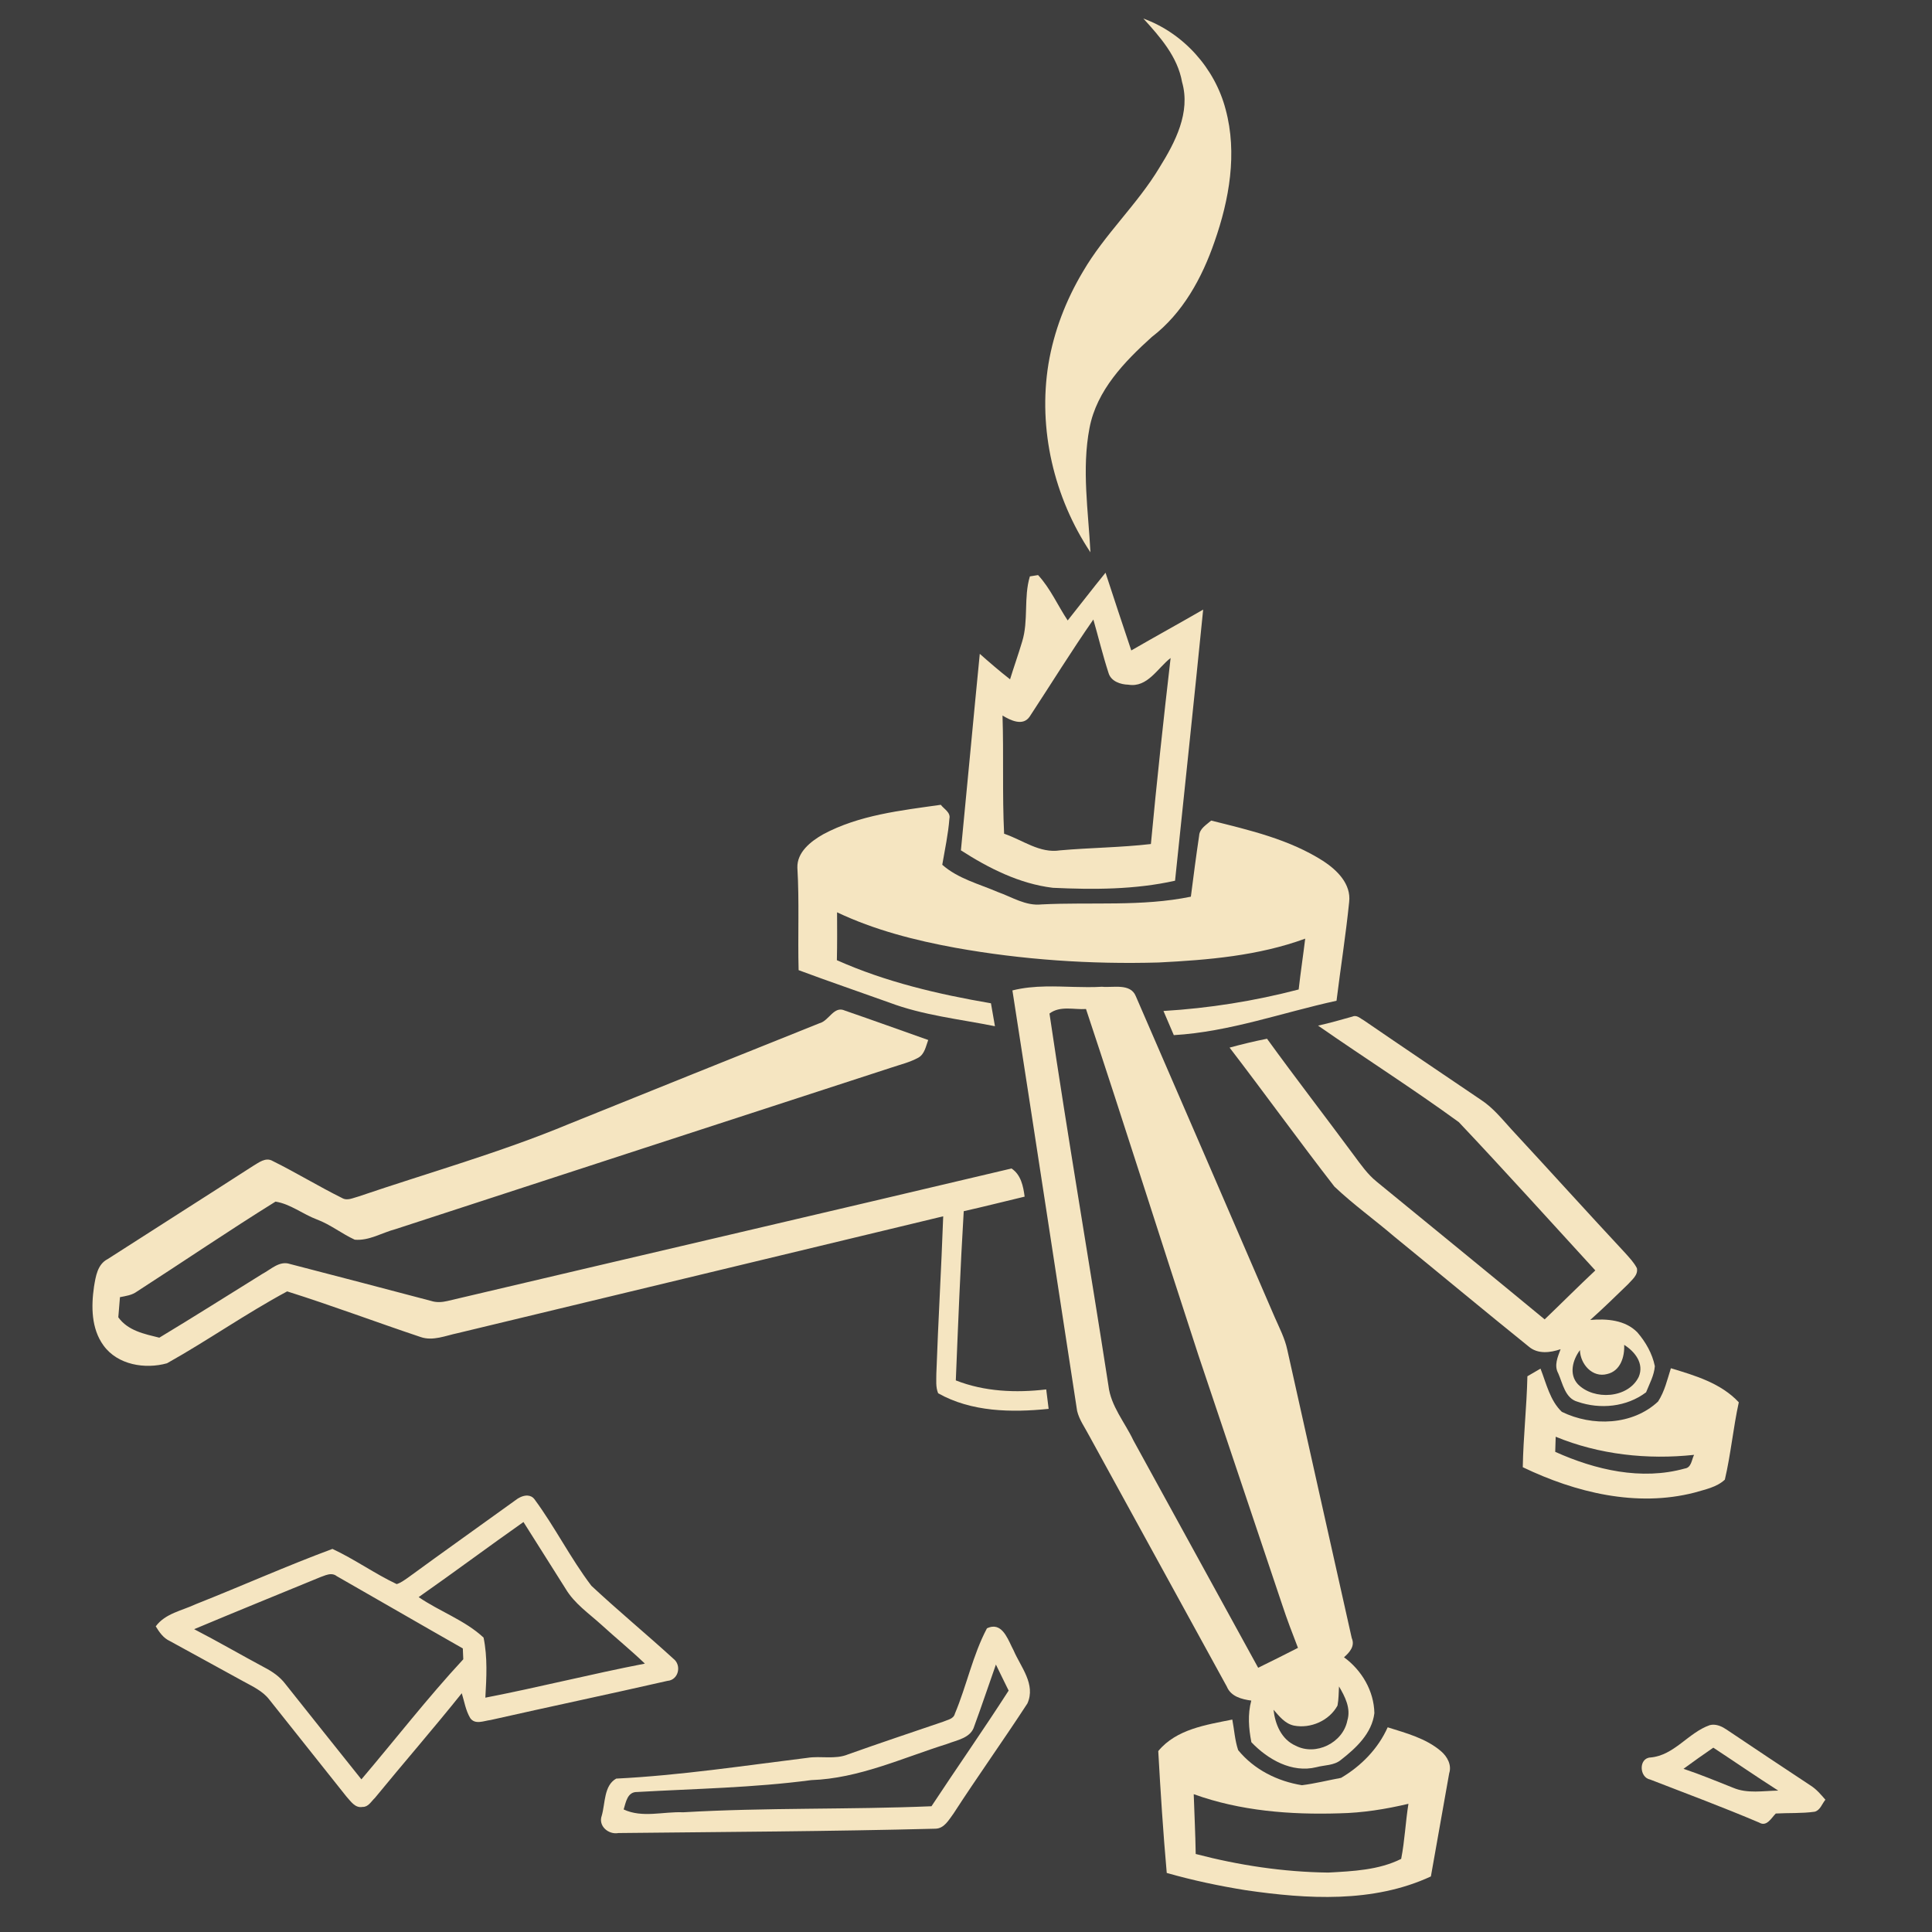 <?xml version="1.0" encoding="UTF-8" standalone="no"?>
<svg
   xmlns:dc="http://purl.org/dc/elements/1.1/"
   xmlns:cc="http://creativecommons.org/ns#"
   xmlns:rdf="http://www.w3.org/1999/02/22-rdf-syntax-ns#"
   xmlns:svg="http://www.w3.org/2000/svg"
   xmlns="http://www.w3.org/2000/svg"
   xmlns:sodipodi="http://sodipodi.sourceforge.net/DTD/sodipodi-0.dtd"
   xmlns:inkscape="http://www.inkscape.org/namespaces/inkscape"
   width="1280"
   height="1280"
   viewBox="0 0 1024 1024"
   version="1.1"
   id="svg2"
   inkscape:version="0.48.1 "
   sodipodi:docname="destroy_buildings_being_built.svg">
  <defs
     id="defs50" />
  <sodipodi:namedview
     pagecolor="#ffffff"
     bordercolor="#666666"
     borderopacity="1"
     objecttolerance="10"
     gridtolerance="10"
     guidetolerance="10"
     inkscape:pageopacity="0"
     inkscape:pageshadow="2"
     inkscape:window-width="1920"
     inkscape:window-height="1018"
     id="namedview48"
     showgrid="false"
     fit-margin-top="0"
     fit-margin-left="0"
     fit-margin-right="0"
     fit-margin-bottom="0"
     inkscape:zoom="0.34029514"
     inkscape:cx="148.57606"
     inkscape:cy="363.49072"
     inkscape:window-x="-8"
     inkscape:window-y="-8"
     inkscape:window-maximized="1"
     inkscape:current-layer="layer1"
     inkscape:snap-page="true" />
  <g
     inkscape:groupmode="layer"
     id="layer1"
     inkscape:label="background">
    <rect
       style="fill:#3e3e3e;fill-opacity:1;fill-rule:nonzero;stroke:none"
       id="rect3008"
       width="1280"
       height="1280"
       x="0"
       y="0"
       transform="scale(0.8,0.8)" />
  </g>
  <g
     inkscape:groupmode="layer"
     id="layer2"
     inkscape:label="foreground">
    <path
       d="m 606.02,9.84 c 21.26,7.72 37.92,26.34 43.6,48.18 6.28,23.22 1.92,47.82 -5.9,70.1 -6.6,19.18 -16.86,37.96 -33.24,50.48 -14.52,13.12 -29.24,28.32 -33.02,48.28 -4.18,21.78 -0.62,43.98 0.5,65.86 -19.3,-29 -27.88,-65.32 -22.26,-99.82 2.88,-17.28 9.28,-33.86 18.24,-48.88 11.54,-19.88 28.84,-35.6 40.64,-55.3 8.3,-13.32 16.58,-29.16 11.94,-45.26 -2.36,-13.44 -11.64,-23.9 -20.5,-33.64 z"
       id="path6"
       inkscape:connector-curvature="0"
       style="fill:#f5e5c1" />
    <path
       d="m 585.95,303.55 c -6.8,8.34 -13.35,16.9 -20.05,25.3 -5.3,-7.96 -9.18,-16.99 -15.7,-24.05 -1.1,0.16 -3.27,0.52 -4.35,0.7 -3.38,11.2 -0.62,23.38 -4.1,34.6 -2,6.7 -4.34,13.25 -6.4,19.95 -5.54,-4.3 -10.81,-8.88 -16.05,-13.5 -3.42,34.7 -6.6,69.45 -10,104.15 14.74,9.48 31.08,17.73 48.7,19.85 21.62,1.02 43.56,0.99 64.8,-3.75 5,-47.92 10.1,-95.78 14.9,-143.7 -12.66,7.32 -25.46,14.33 -38.1,21.65 -4.58,-13.7 -9.19,-27.44 -13.65,-41.2 z m -6.45,24.8 c 2.7,9.44 5.01,19.01 8.05,28.35 1.32,4.44 6.32,6.1 10.5,6.2 10.16,1.68 15.46,-8.79 22.4,-14.15 -3.8,32.84 -7.37,65.7 -10.45,98.6 -15.98,1.86 -32.08,1.93 -48.1,3.35 -10.84,1.74 -19.92,-5.54 -29.7,-8.8 -1.02,-20.84 -0.17,-41.77 -0.85,-62.65 4.2,2.52 10.82,5.85 14.4,0.55 11.26,-17.14 22.03,-34.61 33.75,-51.45 z"
       id="path8"
       style="fill:#f5e5c1"
       inkscape:connector-curvature="0" />
    <path
       d="m 436.18,442.26 c 19.18,-10.32 41.24,-12.68 62.46,-15.7 1.68,2.24 5.32,4.02 4.56,7.36 -0.62,8.22 -2.4,16.3 -3.78,24.42 8.36,7.4 19.4,10.12 29.42,14.44 7.56,2.68 14.8,7.48 23.16,6.58 26.38,-1.34 53.12,1.26 79.18,-4.1 1.38,-10.78 2.78,-21.56 4.38,-32.32 0.24,-3.8 3.84,-5.76 6.38,-8.02 20.46,5.1 41.58,10 59.54,21.54 7.26,4.78 14.72,12.12 13.6,21.62 -1.78,17.5 -4.54,34.88 -6.7,52.34 -28.7,6.24 -56.74,16.5 -86.24,18.22 -1.8,-4.28 -3.64,-8.54 -5.48,-12.8 24.18,-1.46 48.2,-5.26 71.66,-11.4 1,-9 2.38,-17.96 3.46,-26.94 -24.84,9.1 -51.48,11.32 -77.68,12.64 -36.04,1.02 -72.22,-1.42 -107.72,-7.8 -21.5,-3.94 -42.9,-9.4 -62.72,-18.8 0.06,8.46 0.08,16.92 -0.1,25.38 25.9,11.56 53.78,18.08 81.66,22.84 0.72,4.04 1.42,8.1 2.12,12.16 -18.78,-3.78 -38.08,-5.76 -56.1,-12.58 -15.98,-5.74 -32.06,-11.2 -47.96,-17.14 -0.5,-18.1 0.42,-36.22 -0.66,-54.32 -0.24,-8.2 7.1,-13.94 13.56,-17.62 z"
       id="path12"
       inkscape:connector-curvature="0"
       style="fill:#f5e5c1" />
    <path
       style="fill:#f5e5c1"
       d="m 554.25,522.85 c -5.945,0.112 -11.845,0.63 -17.65,2.1 11.56,74.28 22.88,148.62 34.3,222.9 1.14,4.72 4.08,8.69 6.3,12.95 24.38,44.36 48.71,88.77 73.05,133.15 2.18,5.28 7.83,6.68 12.95,7.4 -1.96,7.28 -1.37,14.73 0.05,22.05 8.7,9.16 21.51,16.45 34.45,13.25 4.36,-1.18 9.43,-0.84 13.05,-3.9 8.06,-6.28 16.4,-14.07 17.7,-24.75 -0.22,-11.76 -6.7,-22.76 -16.1,-29.6 2.98,-2.62 5.96,-5.96 4.1,-10.2 C 705.09,817.28 693.6,766.39 682.3,715.45 681,709.33 678.08,703.76 675.6,698.1 651.14,641.34 626.58,584.68 602,528 c -2.84,-7.02 -12.05,-4.4 -17.95,-5 -9.875,0.6 -19.892,-0.336 -29.8,-0.15 z m 11.35,11.7 c 3.335,-0.02 6.78,0.47 10,0.25 20.3,61.06 39.6,122.41 59.6,183.55 14.76,44.1 29.64,88.15 44.4,132.25 2.52,7.7 5.43,15.24 8.35,22.8 -7,3.58 -14.04,7.11 -21.1,10.55 -22.08,-40.18 -44.11,-80.37 -66.15,-120.55 -4.52,-9.58 -11.96,-18.11 -13.2,-28.95 -10.18,-65.78 -21.53,-131.39 -31.25,-197.25 2.78,-2.12 6.015,-2.63 9.35,-2.65 z m 144.1,359.3 c 3.2,5.44 6.42,11.63 4.4,18.15 -2.34,11.74 -16.7,18.83 -27.4,13.25 -7.5,-3.3 -10.88,-11.35 -11.7,-19.05 3.04,3.44 6.04,7.38 10.8,8.4 8.86,1.72 18.74,-2.6 23.1,-10.6 0.66,-3.36 0.6,-6.77 0.8,-10.15 z"
       id="path14"
       inkscape:connector-curvature="0" />
    <path
       d="m 434.28,542.36 c 5.14,-1.28 7.66,-9.42 13.5,-6.74 14.76,5.08 29.46,10.4 44.2,15.6 -1.26,3.3 -1.86,7.42 -5.2,9.34 -4.56,2.52 -9.68,3.7 -14.58,5.36 -87.5,28.48 -175.02,56.96 -262.5,85.52 -7.18,1.88 -14.08,6.3 -21.68,5.62 -6.9,-3.16 -12.94,-8.08 -20.12,-10.74 -7.42,-2.8 -14.06,-8.22 -21.88,-9.44 -24.76,15.4 -48.92,31.84 -73.44,47.66 -2.64,1.96 -5.9,2.36 -9,2.98 -0.3,3.54 -0.58,7.1 -0.88,10.68 5.14,7.12 13.76,8.82 21.74,10.8 18.32,-11.04 36.4,-22.5 54.58,-33.78 4.54,-2.38 9.06,-7.12 14.6,-5.3 24.96,6.42 49.9,13.04 74.84,19.58 2.8,0.92 5.74,0.74 8.58,0.08 99.66,-23.5 199.46,-46.68 299.08,-70.26 5.02,3.32 6.22,9.36 6.96,14.92 -10.76,2.56 -21.48,5.3 -32.28,7.72 -1.8,29.86 -2.98,59.78 -4.2,89.68 15.18,5.98 31.86,6.68 47.92,4.78 0.4,3.44 0.84,6.86 1.28,10.3 -19.66,2.02 -40.94,1.66 -58.56,-8.26 -1.38,-3.28 -0.94,-6.92 -0.96,-10.36 0.98,-27.82 2.64,-55.62 3.64,-83.44 -85.78,20.62 -171.56,41.26 -257.32,61.92 -6.42,1.32 -13.12,4.34 -19.68,2.06 -23.62,-7.9 -46.98,-16.7 -70.72,-24.18 -21.74,11.68 -42.1,26.02 -63.68,38.1 -11.58,3.26 -26.22,0.88 -33.66,-9.44 -6.5,-8.9 -6.56,-20.66 -5.04,-31.12 0.9,-5.42 1.8,-11.88 7.24,-14.66 25.6,-16.46 51.32,-32.76 76.9,-49.26 3.14,-1.82 6.82,-4.96 10.62,-2.7 12.42,6.14 24.28,13.42 36.7,19.58 2.8,1.66 5.88,-0.08 8.68,-0.78 37.3,-12.68 75.34,-23.34 111.76,-38.52 44.16,-17.84 88.36,-35.58 132.56,-53.3 z"
       id="path18"
       inkscape:connector-curvature="0"
       style="fill:#f5e5c1" />
    <path
       d="m 717.7,538.55 c -0.278,0.04 -0.56,0.12 -0.85,0.25 -6.06,1.72 -12.11,3.44 -18.25,4.8 24.76,17.22 50.24,33.41 74.6,51.15 24.44,25.86 48.29,52.36 72.35,78.6 -9.08,8.52 -17.85,17.33 -26.85,25.95 -29.6,-24.44 -59.35,-48.68 -89.05,-73 -4.82,-3.9 -8.34,-8.98 -12,-13.9 -15.28,-20.68 -31.02,-41.03 -46.1,-61.85 -6.68,1.32 -13.29,2.92 -19.85,4.7 18.72,24.4 36.71,49.37 55.55,73.65 9.96,9.46 21.21,17.51 31.65,26.45 23.82,19.4 47.43,39.07 71.35,58.35 4.78,4.12 11.36,3.3 16.9,1.4 -1.5,4.08 -3.59,8.56 -1.25,12.8 2.4,5.42 3.63,13.25 10.25,15.05 12,4.16 26.02,2.78 36.3,-5 1.8,-4.52 4.27,-8.93 4.65,-13.85 -1.34,-6.66 -4.85,-12.8 -9.25,-17.9 -6.48,-6.66 -16.28,-7.32 -25,-6.6 6.82,-6.06 13.34,-12.46 19.9,-18.8 2.14,-2.46 5.55,-4.88 4.85,-8.6 -1.5,-2.98 -3.84,-5.39 -6,-7.85 -20.28,-21.76 -40.18,-43.83 -60.4,-65.65 -5.1,-5.58 -9.85,-11.59 -16.25,-15.75 -20.66,-14 -41.37,-27.93 -61.95,-42.05 -1.663,-0.875 -3.352,-2.627 -5.3,-2.35 z M 860.85,712.8 c 5.7,3.6 10.72,9.92 7.7,17 -5.6,11.44 -23.77,12.51 -32.25,3.85 -4.84,-5.26 -2.74,-12.91 1.1,-18.05 0.18,7.4 6.64,14.83 14.5,12.65 6.96,-1.62 9.25,-9.11 8.95,-15.45 z"
       id="path20"
       style="fill:#f5e5c1"
       inkscape:connector-curvature="0" />
    <path
       d="m 885.6,725.2 c -1.9,6.02 -3.32,12.31 -6.8,17.65 -13.54,12.66 -34.9,13.33 -51,5.45 -6.28,-5.98 -8.22,-15.06 -11.3,-22.9 -2.32,1.36 -4.63,2.67 -6.95,4.05 -0.34,16.08 -2.17,32.1 -2.45,48.2 27.96,13.44 60.35,21.37 91.05,13.45 5.52,-1.64 11.71,-2.79 16.05,-6.85 3.18,-13.5 4.42,-27.42 7.4,-41 -9.44,-10.14 -23.16,-14.19 -36,-18.05 z m -61.05,36.3 c 23.08,9.5 48.61,12.26 73.35,9.6 -1.32,2.54 -1.37,6.81 -4.95,7.25 -22.96,6.42 -47.41,0.73 -68.65,-8.85 0.1,-2.66 0.19,-5.36 0.25,-8 z"
       id="path24"
       style="fill:#f5e5c1"
       inkscape:connector-curvature="0" />
    <path
       d="m 278.8,792.7 c -2.014,0.162 -4.102,1.236 -5.6,2.45 -19,13.72 -38.13,27.28 -57.05,41.1 -1.86,1.26 -3.7,2.69 -5.9,3.35 -11.7,-5.54 -22.29,-13.17 -34.05,-18.65 -24.42,9.06 -48.23,19.72 -72.45,29.3 -7.28,3.44 -16.16,4.87 -21.2,11.75 1.9,3.12 4.06,6.24 7.5,7.8 12.94,7.04 25.83,14.21 38.75,21.25 5,2.76 10.46,5.19 14,9.85 13.64,17.08 27.16,34.22 40.8,51.3 2.3,2.48 4.6,6.28 8.6,5.5 3,0.12 4.56,-2.95 6.5,-4.75 15.24,-18.6 31.03,-36.74 46.05,-55.5 1.36,4.4 2.08,9.18 4.5,13.2 2.58,3.62 7.21,1.42 10.75,1 31.24,-7.06 62.53,-13.63 93.75,-20.75 5.92,-0.46 7.67,-8.29 3.15,-11.75 -14.32,-13.06 -29.29,-25.43 -43.45,-38.65 -11.08,-14.58 -19.32,-31.18 -30.2,-45.9 -0.975,-1.275 -2.241,-1.825 -3.6,-1.9 -0.283,-0.016 -0.562,-0.023 -0.85,0 z m -1.35,14 c 7.42,11.82 14.91,23.6 22.35,35.4 4.66,7.84 12.31,13.03 18.95,19.05 7.6,6.96 15.61,13.46 23.05,20.6 -28.3,5.48 -56.25,12.57 -84.55,18.05 0.6,-10.58 1.21,-21.43 -0.95,-31.85 -9.9,-9.22 -23.28,-13.81 -34.4,-21.45 18.66,-13.06 36.93,-26.7 55.55,-39.8 z m -102.1,27.65 c 1.086,-0.02 2.16,0.255 3.15,1.05 22.3,12.72 44.48,25.62 66.8,38.3 0.08,1.9 0.15,3.81 0.25,5.75 -18.92,20.42 -36,42.45 -54,63.65 -13.42,-16.84 -26.89,-33.62 -40.25,-50.5 -2.9,-3.86 -6.86,-6.6 -11.1,-8.8 -12.48,-6.68 -24.72,-13.8 -37.3,-20.3 22.3,-9.36 44.69,-18.45 67.05,-27.65 1.7,-0.625 3.591,-1.467 5.4,-1.5 z"
       id="path28"
       style="fill:#f5e5c1"
       inkscape:connector-curvature="0" />
    <path
       d="m 525.95,862.2 c -0.87,0.086 -1.827,0.362 -2.85,0.85 -7.54,14.22 -10.74,30.41 -17,45.25 -0.7,2.84 -3.84,3.18 -6.1,4.2 -16.84,5.74 -33.72,11.37 -50.5,17.35 -6.88,2.86 -14.44,0.69 -21.6,1.85 -33.7,4.16 -67.34,9.3 -101.3,11 -6.56,3.66 -5.77,13.08 -7.65,19.6 -2.02,5.52 3.57,10.23 8.85,9.25 56,-0.6 112.07,-0.86 168.05,-2.3 4.68,-0.12 7.09,-4.77 9.55,-8.05 12.74,-19.68 26.37,-38.71 39.15,-58.35 4.54,-10.18 -3.55,-19.29 -7.35,-28.15 -2.555,-4.76 -5.16,-13.105 -11.25,-12.5 z m 1.9,20.05 c 2.26,4.58 4.45,9.22 6.75,13.8 -13.28,20.66 -27.38,40.78 -40.9,61.3 -43.84,1.84 -87.76,0.64 -131.6,3.2 -10.48,-0.46 -21.65,3.14 -31.55,-1.5 1.18,-3.84 1.97,-9.37 7.15,-9.25 30.76,-1.76 61.65,-2.24 92.25,-6.3 25.16,-0.86 48.29,-11.73 71.95,-19.15 5.32,-2.1 12.7,-3.1 14.5,-9.5 3.98,-10.8 7.61,-21.76 11.45,-32.6 z"
       id="path34"
       style="fill:#f5e5c1"
       inkscape:connector-curvature="0" />
    <path
       d="m 653.15,911.4 c -13.9,2.82 -29.63,5.06 -39.25,16.7 1.2,21.54 2.58,43.12 4.5,64.6 13.76,3.92 27.78,6.89 41.9,9.15 32.52,4.74 67.54,6.88 98.1,-7.3 3.2,-18.22 6.48,-36.43 9.7,-54.65 1.44,-4.42 -1,-8.86 -4.3,-11.7 -8,-6.88 -18.46,-9.58 -28.3,-12.7 -5.08,11.38 -14.08,20.54 -24.7,26.8 -6.92,1.28 -13.79,3.02 -20.75,3.9 -13.04,-2.12 -25.34,-8.26 -33.8,-18.6 -1.76,-5.24 -2.06,-10.82 -3.1,-16.2 z m -20.45,39.55 c 24.64,8.9 51.18,10.97 77.2,10.15 12.34,-0.24 24.6,-2.21 36.6,-5.05 -1.56,9.7 -1.95,19.54 -3.85,29.2 -11.84,5.94 -25.6,6.53 -38.6,7.25 -23.74,-0.28 -47.36,-3.85 -70.3,-9.85 -0.16,-10.58 -0.71,-21.16 -1.05,-31.7 z"
       id="path40"
       style="fill:#f5e5c1"
       inkscape:connector-curvature="0" />
    <path
       d="m 907.4,914.15 c -0.392,0.032 -0.755,0.107 -1.15,0.2 -11.4,3.94 -18.87,16.07 -31.45,17.15 -6.38,0.3 -6.01,10.62 -0.15,11.7 19.3,7.46 38.69,14.72 57.75,22.8 4,2.42 6.44,-2.44 8.8,-4.8 6.86,-0.38 13.78,0.01 20.6,-0.95 3,-0.78 3.9,-4.23 5.7,-6.35 -2.38,-2.76 -4.72,-5.54 -7.8,-7.5 -14.94,-9.82 -29.76,-19.76 -44.6,-29.7 -2.257,-1.558 -4.954,-2.773 -7.7,-2.55 z m 0.7,12.15 c 11.5,7.56 22.82,15.37 34.4,22.75 -7.94,0.1 -16.34,1.74 -23.9,-1.5 -8.72,-3.46 -17.4,-7.07 -26.3,-10.05 5.2,-3.84 10.48,-7.54 15.8,-11.2 z"
       id="path42"
       style="fill:#f5e5c1"
       inkscape:connector-curvature="0" />
  </g>
</svg>

